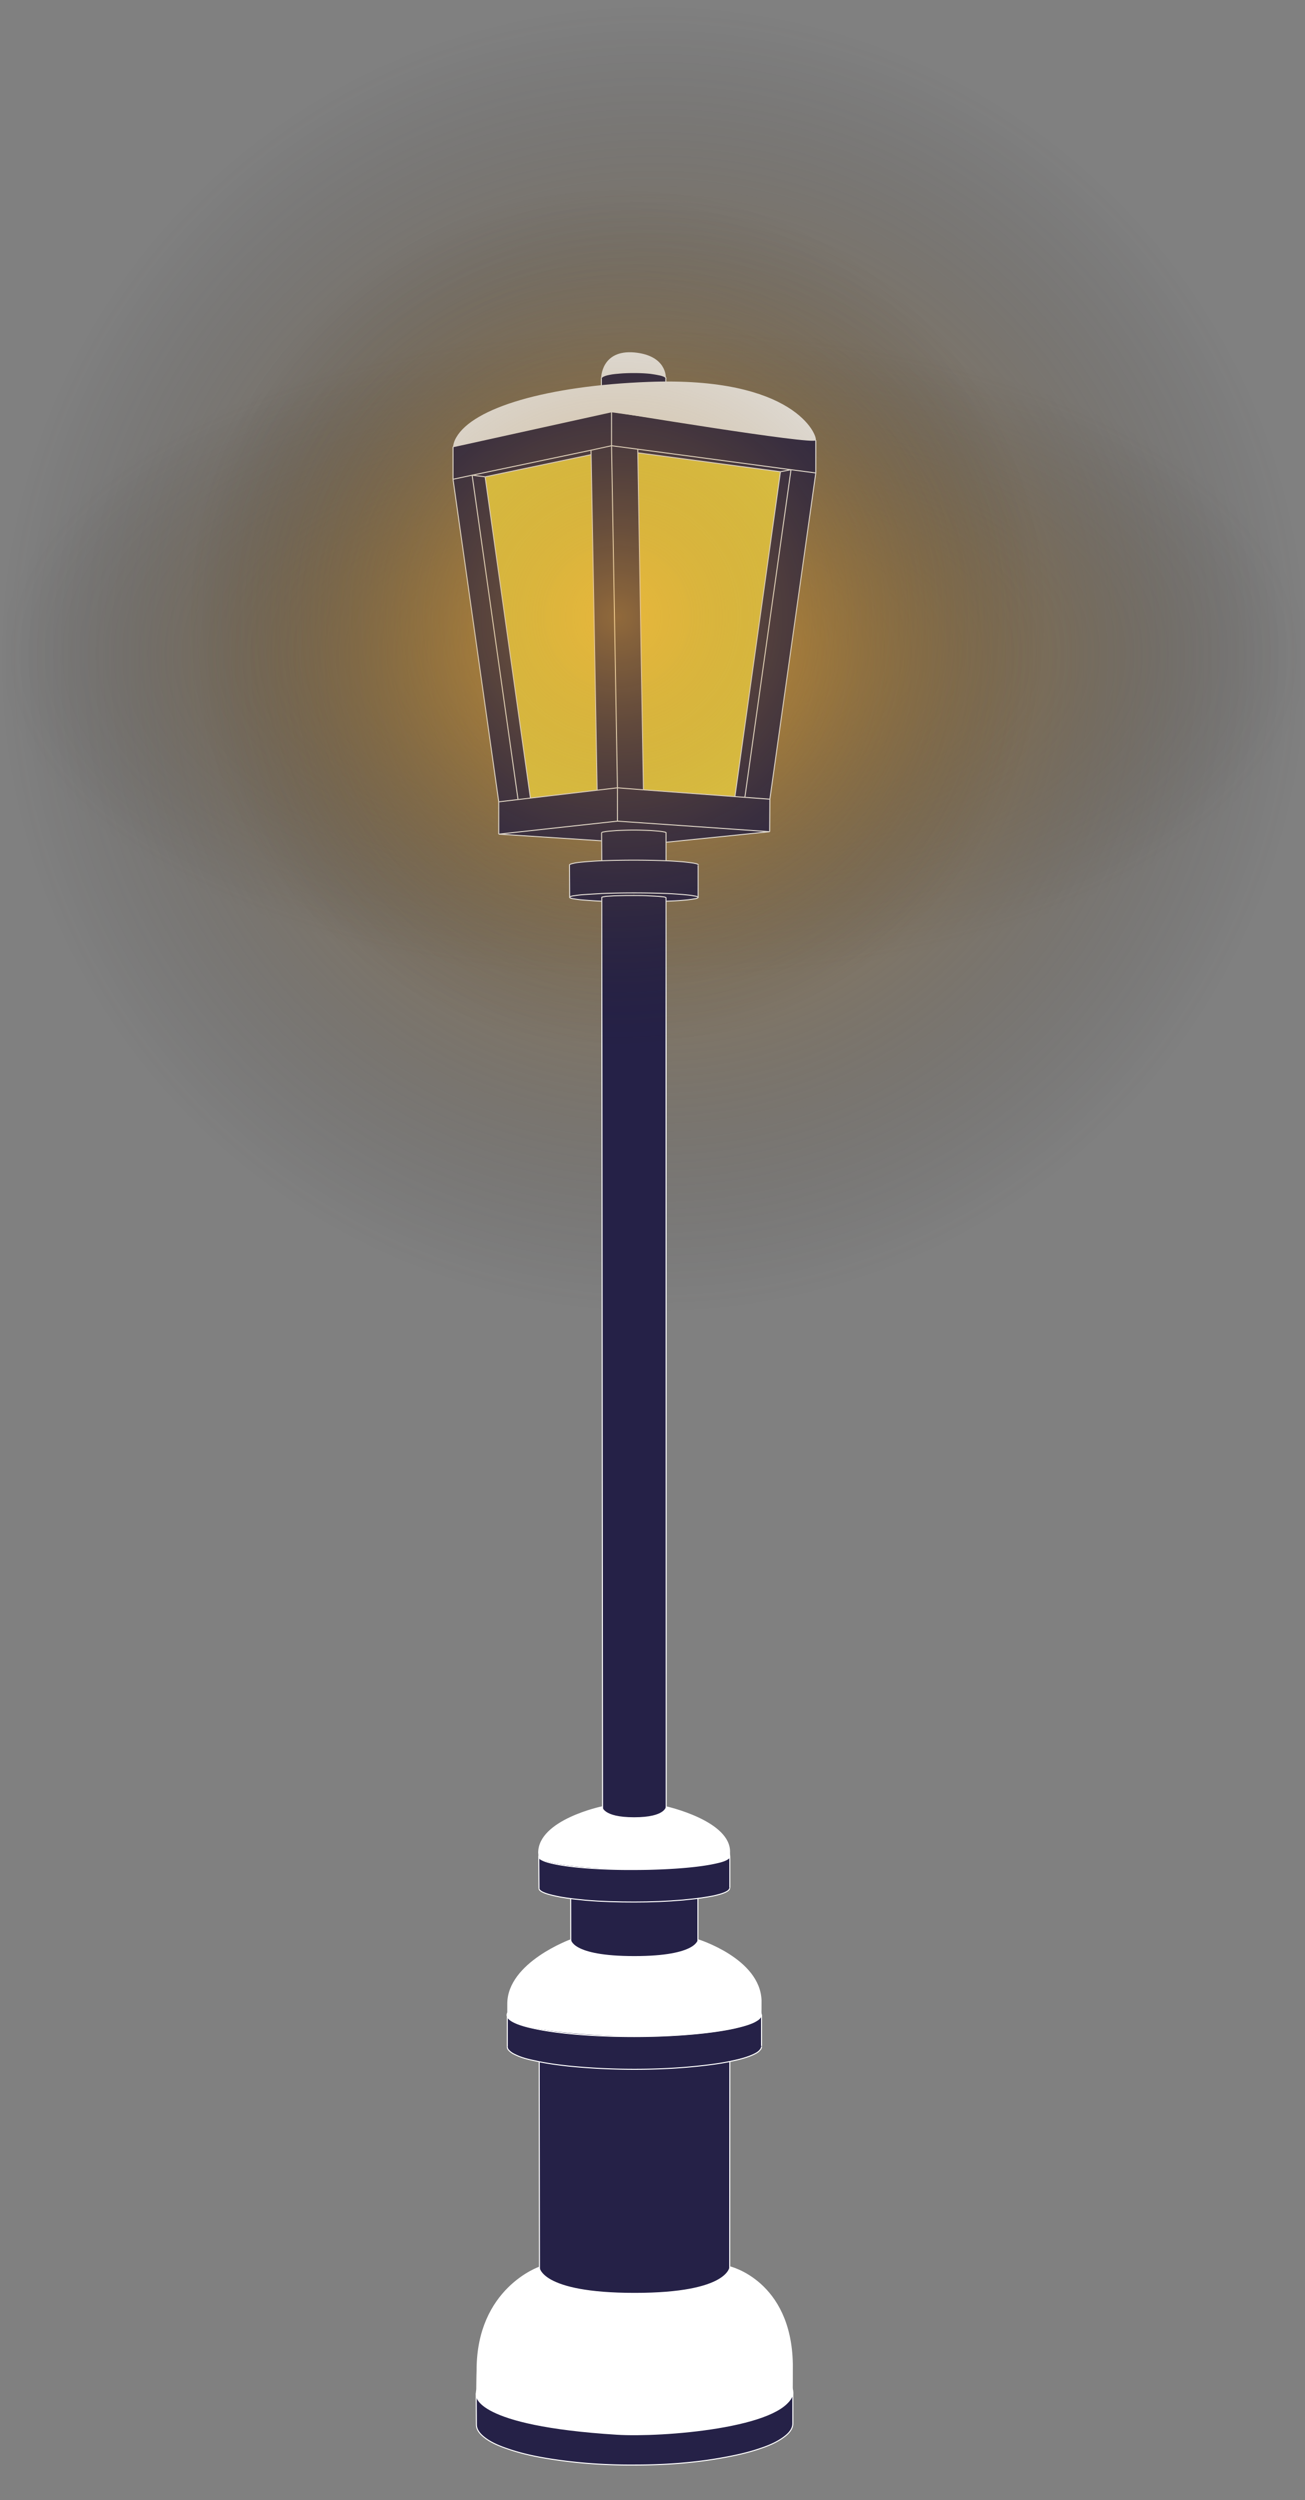 <svg xmlns="http://www.w3.org/2000/svg" xml:space="preserve" style="enable-background:new 0 0 642.1 1230.1" viewBox="0 0 642.1 1230.1">
<rect x="0" y="0" width="642.1" height="1230.1" fill="#808080" stroke="none"/>
<style>
.st6{fill:#252147}.st7{fill:#fee449}.st8{fill:none;stroke:#fff;stroke-width:.5;stroke-miterlimit:10}
</style>
<g id="Lys_bak">
<g id="lys">
<radialGradient id="SVGID_1_" cx="-40.08" cy="5.85" r="517.1" gradientTransform="matrix(.622 0 0 .311 346.57 319.82)" gradientUnits="userSpaceOnUse">
<stop offset="0" style="stop-color:#d99a33"/>
<stop offset="1" style="stop-color:#231f20;stop-opacity:0"/>
</radialGradient>
<circle cx="321.6" cy="321.6" r="321.6" style="opacity:.6;fill:url(#SVGID_1_)"/>
<radialGradient id="SVGID_00000165937936608357218170000009506071060870448779_" cx="-40.08" cy="10.02" r="517.1" gradientTransform="translate(346.57 318)scale(.622)" gradientUnits="userSpaceOnUse">
<stop offset=".09" style="stop-color:#d99a33"/>
<stop offset="1" style="stop-color:#231f20;stop-opacity:0"/>
</radialGradient>
<circle cx="321.6" cy="324.2" r="321.6" style="opacity:.6;fill:url(#SVGID_00000165937936608357218170000009506071060870448779_)"/>
</g>
</g>
<g id="lyktestolpe">
<g id="Farger">
<g id="XMLID_00000176735509147923079490000000657156159599624877_">
<g id="XMLID_00000033362574126038834610000007856806268591044027_">
<path d="M401.4 216.6v16.1l-12.2-1.6-75.4-10.1-12.9-1.7v-16.7l42.6 6zm0 16.1-22.6 160.5-12.3-.9 22.7-161.2zM390.1 1177v15.4c0 2.8-2.2 5-4.2 6.5-3.3 2.6-7.7 4.3-11.6 5.7-6.6 2.3-13.4 3.8-20.3 4.9-13.9 2.3-27.7 3.2-41.7 3.3-14 0-27.9-.8-41.8-3-6.9-1.1-13.7-2.5-20.4-4.8-3.8-1.3-8.1-3-11.5-5.5-2-1.5-4.3-3.7-4.3-6.6v-15.4c0 1.7.8 3.2 2.3 4.8 2.5 2.5 6.1 4.2 9.2 5.5 4.8 1.9 9.6 3.2 14.6 4.4 16.1 3.6 35.3 4.8 51.8 4.8 16.4 0 35.6-1.4 51.7-5.1 4.9-1.1 9.8-2.4 14.5-4.4 3.2-1.3 6.8-3.1 9.3-5.6 1.6-1.6 2.4-3.2 2.4-4.9z" class="st6"/>
<path d="m389.2 231.1-22.7 161.2-4.9-.4L384 232.1z" class="st6"/>
<path d="m389.2 231.1-5.2 1-70.1-9.3-.1-1.8zm-.9 941.7c1.2 1.4 1.8 2.8 1.8 4.2 0 1.7-.8 3.3-2.4 4.8-2.5 2.5-6.2 4.3-9.3 5.6-4.7 1.9-9.5 3.2-14.5 4.4-16.1 3.7-35.3 5-51.7 5.1-16.4 0-35.6-1.2-51.8-4.8-5-1.1-9.9-2.4-14.6-4.4-3.1-1.3-6.7-3-9.2-5.5-1.5-1.5-2.3-3.1-2.3-4.8 0-1.3.5-2.6 1.6-4 1.5-1.8 3.4-3 5.4-4.2 2.7-1.5 5.6-2.6 8.5-3.6v11.5c0 2.3 1.9 4 3.5 5.2 2.7 1.9 6.2 3.3 9.2 4.3 5.3 1.8 10.8 2.8 16.3 3.7 11.1 1.7 22.1 2.4 33.3 2.3 11.2 0 22.2-.7 33.3-2.5 5.5-.9 10.9-2 16.2-3.8 3.1-1 6.6-2.4 9.3-4.4 1.6-1.1 3.4-2.8 3.4-5.1v-11.5c2.9 1 5.6 2 8.3 3.5 2.3 1.1 4.2 2.2 5.7 4z" class="st6"/>
<path d="m384 232.1-22.4 159.8-45-3.3-2.7-165.8z" class="st7"/>
<path d="m378.8 393.2-.1 16-74.9-5.2v-16.4l12.8 1 45 3.3 4.9.4z" class="st6"/>
<path d="m378.7 409.2-51 5.2v-4.6c0-.3-.9-.4-1.1-.5-.9-.2-1.9-.3-2.8-.4l-4-.3c-2.7-.1-5.3-.2-8-.2s-5.3 0-8 .2c-1.3.1-2.7.1-4 .3-1 .1-1.9.2-2.8.4-.3.1-.5.1-.8.2-.1.1-.2.1-.2.2v3.9l-50.6-3.3 58.4-6.4 74.9 5.3zm-5.3 579.9c.7.6 1.3 1.3 1.2 2.1 0 .3-.1.6-.3 1-.4.7-.9 1.1-1.5 1.5-.9.6-1.8 1.1-2.8 1.5-2.9 1.2-5.9 2-8.9 2.6-14.4 3.1-34.5 4.1-49.1 4.1-14.6 0-34.7-.9-49.1-4-2.9-.6-5.8-1.3-8.5-2.5-1.5-.6-3.6-1.5-4.5-3-.3-.4-.4-.8-.4-1.2 0-.7.5-1.4 1.1-2 1.6-1.4 4-2.3 6-3 3.5-1.2 7.1-1.9 10.8-2.6 4.5-.8 8.9-1.4 13.4-1.8v9c0 1.9 5.9 3.1 7 3.4 2.7.5 5.3.9 8 1.2 5.4.5 10.8.8 16.2.7 5.4 0 10.8-.2 16.2-.8 2.7-.3 5.4-.7 8-1.2 1.8-.4 3.5-.8 5.1-1.6.6-.3 1.9-.9 1.9-1.8v-9c4.8.5 9.5 1 14.2 1.9 3.4.6 6.8 1.3 10.1 2.4 2.1.9 4.4 1.8 5.9 3.1z" class="st6"/>
<path d="M374.7 991.2v15.5c0 .9-.4 1.4-.9 1.9-.8.8-1.8 1.4-2.8 1.9-3.1 1.5-6.9 2.5-10.2 3.2-.6.1-1.1.2-1.7.4-4.8 1-9.6 1.6-14.4 2.2-10.8 1.2-21.6 1.7-32.5 1.7-10.9 0-21.7-.4-32.5-1.5-4.8-.5-9.6-1.2-14.4-2.1-.6-.1-1.1-.2-1.7-.4-3.5-.8-6.9-1.6-10.1-3.1-1-.5-2-1-2.9-1.9-.6-.6-1-1.1-1-2v-15.5c0 .4.1.8.4 1.2 1 1.5 3.1 2.4 4.5 3 2.8 1.1 5.6 1.8 8.5 2.5 14.4 3.1 34.5 4 49.1 4 14.6 0 34.7-1 49.1-4.1 3-.7 6-1.4 8.9-2.6 1-.4 1.9-.9 2.8-1.5.6-.4 1.1-.9 1.5-1.5.2-.7.3-1 .3-1.3zm-.1 170.2v15.4c0 2.2-1.8 3.9-3.4 5.1-2.7 2-6.2 3.4-9.3 4.4-5.3 1.8-10.7 2.9-16.2 3.8-11.1 1.8-22.1 2.5-33.3 2.5-11.2 0-22.2-.6-33.3-2.3-5.5-.9-11-2-16.3-3.7-3.1-1-6.5-2.4-9.2-4.3-1.6-1.1-3.5-2.9-3.5-5.2v-15.4c0 .6.1 1.2.5 1.9 1.3 2.5 4.3 4.1 6.6 5.1 4 1.9 8.1 3 12.4 4 13.2 3 29.3 4.1 42.8 4.1s29.6-1.2 42.8-4.3c4.3-1 8.4-2.2 12.4-4.1 1.5-.7 2.9-1.5 4.2-2.5 1-.8 1.8-1.5 2.4-2.7.2-.5.4-1.2.4-1.8z" class="st6"/>
<path d="M374.6 1161.4c0 .6-.1 1.3-.5 2-.6 1.1-1.4 1.9-2.4 2.7-1.3 1-2.7 1.8-4.2 2.5-4 1.9-8.2 3.1-12.4 4.1-13.2 3.1-29.3 4.2-42.8 4.3-13.5 0-29.6-1-42.8-4.1-4.3-1-8.4-2.1-12.4-4-2.2-1-5.3-2.7-6.6-5.1-.4-.7-.5-1.3-.5-1.9 0-1.9 1.4-3.5 2.9-4.7 3.5-2.7 8.5-4.3 12.6-5.5v9.9c0 1.7 1.5 3 2.7 3.8 2.2 1.5 4.5 2.4 7 3.1 4 1.3 8.1 2.1 12.2 2.7 8.3 1.3 16.6 1.7 24.9 1.7 8.4 0 16.6-.5 24.9-1.8 4.1-.7 8.2-1.5 12.2-2.8 2.5-.8 4.9-1.7 7.1-3.2 1.2-.8 2.6-2.1 2.6-3.7v-9.9c4 1.1 9 2.7 12.5 5.3 1.4 1 3 2.7 3 4.6zm-15.5-248.1v15.6c0 2.5-9.4 4.1-10.8 4.3-1.6.3-3.2.5-4.8.7-2.4.3-4.8.6-7.2.8-8 .7-16.1 1-24.1 1-8.1 0-16.1-.2-24.1-.9-2.4-.2-4.8-.4-7.2-.8-1.6-.2-3.2-.4-4.8-.7-1.4-.2-10.8-1.8-10.8-4.3v-15.6c0 .7.8 1.2 1.3 1.5 1.6.9 3.7 1.4 5.4 1.8 11 2.5 29.2 3.1 40.2 3 11.1 0 29.3-.7 40.2-3.2 1.8-.4 4-.9 5.6-1.9.5-.2 1.1-.7 1.1-1.3z" class="st6"/>
<path d="m265.5 1151.6-.2-137.3c4.8 1 9.6 1.6 14.4 2.1 10.8 1.1 21.6 1.6 32.5 1.5 10.9 0 21.7-.5 32.5-1.7 4.8-.5 9.6-1.2 14.4-2.2l-.1 137.3v9.9c0 1.7-1.4 2.9-2.6 3.7-2.2 1.6-4.6 2.4-7.1 3.2-4 1.3-8.1 2.1-12.2 2.8-8.3 1.3-16.5 1.8-24.9 1.8-8.4 0-16.6-.4-24.9-1.7-4.1-.6-8.2-1.4-12.2-2.7-2.5-.8-4.8-1.6-7-3.1-1.2-.8-2.7-2.1-2.7-3.8l.1-9.8zm93.3-238.9c.2.2.2.4.2.7 0 .6-.6 1.1-1.1 1.4-1.6 1-3.8 1.5-5.6 1.9-11 2.5-29.2 3.1-40.2 3.2-11.1 0-29.3-.6-40.2-3-1.7-.4-3.8-.9-5.4-1.8-.5-.3-1.3-.8-1.3-1.5 0-.2 0-.3.1-.5.3-.5.7-.8 1.2-1 .8-.4 1.5-.7 2.3-1 2.5-.8 5-1.3 7.5-1.7 6.7-1.1 13.4-1.6 20.1-1.9v5.9c0 .8 3.2 1.3 3.6 1.4 1.3.2 2.7.3 4 .4a108.96 108.96 0 0 0 16 0c1.3-.1 2.7-.2 4-.5.4-.1 3.6-.6 3.6-1.4v-5.9c6.7.3 13.4.8 20.1 1.9 2.4.4 4.8.8 7.2 1.6.8.2 1.6.5 2.4.9.7.1 1.2.4 1.5.9zm-15.3-704.1-42.6-6-20.9 4.6V202c0-2 6-3.2 7.1-3.5 2.7-.6 5.4-1 8.2-1.2.2 0 .4 0 .6-.1 5.3-.5 10.6-.7 15.9-.7 5.3 0 10.6.2 15.9.8.2 0 .4 0 .6.1 2.8.3 5.5.7 8.2 1.3 1.8.4 3.5.8 5.2 1.6.6.3 1.9.9 1.9 1.9l-.1 6.4zm-15.8 214.9h.2c2.7.1 5.3.3 8 .5 1.9.2 3.8.3 5.6.7.3.1 2.1.3 2.1.9v15.9c0-.5-1.8-.7-2.1-.8-1.9-.3-3.8-.5-5.6-.7-2.7-.2-5.3-.4-8-.5a421.61 421.61 0 0 0-31.8 0c-2.7.1-5.3.2-8 .5-1.9.1-3.7.3-5.6.6-.2.1-2.2.4-2.2.8v-15.9c0-.5 1.9-.8 2.2-.9 1.8-.4 3.7-.5 5.5-.7 2.7-.2 5.3-.4 8-.5h.2c5.3-.2 10.5-.3 15.8-.3 5.2.1 10.4.2 15.7.4zm-46.8 558.6V934c2.4.3 4.8.5 7.2.8 8 .7 16.1.9 24.1.9 8.1 0 16.1-.3 24.1-1 2.4-.2 4.8-.5 7.2-.8V991c0 .9-1.2 1.5-1.9 1.8-1.7.8-3.4 1.2-5.1 1.6-2.7.6-5.3.9-8 1.2-5.4.6-10.8.8-16.2.8-5.4 0-10.8-.2-16.2-.7-2.7-.3-5.4-.6-8-1.2-1.1-.2-7-1.4-7-3.4l-.2-9z" class="st6"/>
<path d="M343.5 441.5c0 .3-.6.4-.7.5-.3.1-.6.2-.9.2l-1.8.3c-1.2.2-2.4.3-3.6.4-2.9.2-5.9.4-8.8.5v-1.9c0-.2-.9-.4-1-.4-.9-.2-1.9-.3-2.8-.3-1.3-.1-2.7-.2-4-.2-2.7-.1-5.3-.2-8-.2v-1.1c5.3 0 10.6.1 15.9.3 2.7.1 5.3.2 8 .5 1.9.1 3.8.3 5.6.7.3 0 2.1.3 2.1.7z" class="st6"/>
<path d="M296.1 443.4v-1.9c0-.1.1-.1.2-.2.2-.1.5-.1.8-.2.9-.2 1.9-.3 2.8-.3 1.3-.1 2.7-.2 4-.2 2.7-.1 5.3-.1 8-.1s5.3 0 8 .2c1.3.1 2.7.1 4 .2l2.8.3c.1 0 1 .2 1 .4v1.9l.1 463.9v5.9c0 .8-3.2 1.3-3.6 1.4-1.3.2-2.7.4-4 .5a108.96 108.96 0 0 1-16 0c-1.3-.1-2.7-.2-4-.4-.4-.1-3.6-.6-3.6-1.4v-5.9l-.5-464.1zm-.1-29.7v-3.9c0-.1.1-.2.2-.2.2-.1.5-.2.8-.2.9-.2 1.9-.3 2.8-.4l4-.3c2.7-.1 5.3-.2 8-.2s5.3.1 8 .2l4 .3c.9.1 1.9.2 2.8.4.2 0 1 .2 1.1.5v13.8a416.33 416.33 0 0 0-31.6 0l-.1-10zm31.6-227.5v11.2a169.27 169.27 0 0 0-31.8-.1v-11.2c0-1 2.9-1.7 3.5-1.8 1.3-.3 2.7-.5 4.1-.6 2.8-.3 5.5-.4 8.3-.4 2.8 0 5.5.1 8.3.4 1.4.2 2.7.4 4.1.7.6.1 3.5.7 3.5 1.8zm-13.7 36.6 2.7 165.8-12.8-1-2.9-168.3 12.9 1.7z" class="st6"/>
<path d="M311.9 439.3v1.1c-2.7 0-5.3 0-8 .1-1.3.1-2.7.1-4 .2l-2.8.3c-.3 0-.5.1-.8.2-.1 0-.2.1-.2.2v1.9c-2.7-.1-5.3-.3-8-.5-1.3-.1-2.7-.2-4-.4l-2-.3c-.2 0-1.8-.3-1.8-.7 0-.5 1.9-.8 2.2-.8 1.8-.3 3.7-.5 5.6-.6 2.7-.2 5.3-.4 8-.5 5.2-.1 10.5-.2 15.8-.2zm-8.1-51.7V404l-58.4 6.4v-15.9l9.5-1.1 6.1-.7 32.8-3.9z" class="st6"/>
<path d="m300.9 219.3 2.9 168.3-10 1.2-3-165.1v-2.3z" class="st6"/>
<path d="M300.9 202.6v16.7l-10.1 2.1-58.5 12.4-9.4 2v-16l57.1-12.6z" class="st6"/>
<path d="m290.8 223.7 3 165.1-32.8 3.9-22.3-158.1z" class="st7"/>
<path d="M290.8 221.4v2.3l-52.1 10.9-6.4-.8z" class="st6"/>
<path d="M238.7 234.6 261 392.7l-6.1.7-22.6-159.6z" class="st6"/>
<path d="m232.3 233.8 22.6 159.6-9.5 1.1-22.5-158.7z" class="st6"/>
</g>
</g>
</g>
<g id="Outline">
<path d="M265.5 1161.5c0 1.7 1.5 3 2.7 3.8 2.2 1.5 4.5 2.4 7 3.1 4 1.3 8.1 2.1 12.2 2.7 8.3 1.3 16.6 1.7 24.9 1.7 8.3 0 16.6-.5 24.9-1.8 4.1-.6 8.2-1.5 12.2-2.8 2.5-.8 4.9-1.7 7.1-3.2 1.2-.8 2.5-2.1 2.5-3.7M222.9 219.8l78-17.2m0 16.7v-16.7m0 0 100.5 14m-58 717.4v57m-62.5.2-.1-57.1m-.8-732c0-2 6-3.2 7.1-3.5 2.7-.6 5.4-.9 8.2-1.2 5.5-.6 11-.8 16.5-.8s11 .2 16.5.8c2.7.3 5.5.7 8.2 1.3 1.8.4 3.5.8 5.2 1.6.6.3 1.9.9 1.9 1.9m-78.4 726.9c0 2.5 9.5 4 10.8 4.3 4 .7 8 1.1 12 1.5 8 .7 16.1.9 24.1.9 8.1 0 16.1-.3 24.1-1 4-.4 8-.8 12-1.5 1.4-.2 10.8-1.8 10.8-4.3m-68.2-707.5 3 167.3m22.8-.2L313.8 221m-10 166.6 12.8 1m-15.7-169.3 2.9 168.3m23.9 54 .1 471.7m-31.3 0-.4-471.8m0 .1c-.1-.2.1-.2.2-.2.2-.1.5-.2.8-.2.9-.2 1.9-.3 2.8-.3 1.3-.1 2.7-.2 4-.2 2.7-.1 5.3-.1 8-.1s5.3 0 8 .2c1.3.1 2.7.1 4 .2l2.8.3c.1 0 1 .2 1 .4" class="st8"/>
<path d="M249.9 1165.6c-2.9 1-5.8 2.1-8.5 3.6-2 1.1-3.9 2.3-5.4 4.2-2.5 3.1-2 6.1.7 8.8 2.5 2.5 6.1 4.2 9.2 5.5 4.8 1.9 9.6 3.2 14.6 4.3 16.1 3.6 35.3 4.9 51.7 4.8 16.4 0 35.6-1.4 51.7-5.1 4.9-1.1 9.8-2.4 14.5-4.4 3.2-1.3 6.8-3 9.3-5.5 2.8-2.8 3.3-5.9.6-9-1.6-1.8-3.4-3-5.5-4.1-2.7-1.4-5.4-2.5-8.3-3.5m.1-3.8v15.4m-124.7.4v-15.5" class="st8"/>
<path d="M265.5 1151.6c-4.1 1.1-9.1 2.8-12.6 5.5-2 1.5-3.9 3.8-2.4 6.6 1.3 2.5 4.3 4.1 6.6 5.1 4 1.9 8.2 3 12.4 4 13.2 3 29.4 4.1 42.8 4.1 13.5 0 29.6-1.2 42.8-4.3 4.3-1 8.4-2.2 12.4-4.1 1.5-.7 2.9-1.5 4.2-2.5 1-.8 1.8-1.5 2.4-2.6 1.5-2.8-.5-5.2-2.6-6.7-3.5-2.6-8.4-4.2-12.5-5.3M249.6 1007c0 .9.4 1.4 1 2 .8.8 1.8 1.4 2.9 1.9 3.2 1.6 6.6 2.4 10.1 3.1 5.3 1.2 10.7 1.9 16.1 2.5 10.8 1.1 21.6 1.6 32.5 1.6s21.7-.5 32.5-1.7c5.4-.6 10.8-1.3 16.1-2.5 3.3-.7 7.1-1.7 10.2-3.2 1-.5 2-1 2.8-1.9.5-.6.9-1.1.9-1.9m-70.9-619.3-58.4 6.9m133.4-1.3-62.2-4.6m42.5 625.5-.1 147.2m-93.5.2-.2-147.2m62.4-604.5v13.7m-31.6 0-.1-13.8m.1.1c-.1-.2.1-.2.2-.3.2-.1.5-.2.8-.2.9-.2 1.9-.3 2.8-.4l4-.3c2.7-.1 5.3-.2 8-.2s5.3.1 8 .2l4 .3c.9.1 1.9.2 2.8.4.2 0 1 .2 1.1.5m-14-188.8 75.4 10.1m-27.6 160.8L384 232.1m-87.9 211.3c-2.7-.1-5.4-.3-8-.5-1.3-.1-2.7-.2-4-.4l-2-.3c-.2 0-1.8-.3-1.8-.7m15.6-244.2v-11.2m88.1 46-70.1-9.3m-81.6 11 58.5-12.3m-35.9 171.9-22.6-159.6m64.2 673.6c-6.7.3-13.4.8-20.1 1.9-2.5.4-5 .9-7.5 1.7-.8.3-1.6.6-2.4 1-.5.3-.9.5-1.2 1-.5.9.5 1.7 1.2 2 1.6.9 3.7 1.4 5.4 1.8 11 2.5 29.2 3.1 40.2 3 11.1 0 29.3-.7 40.2-3.2 1.8-.4 4-.9 5.6-1.9.7-.4 1.6-1.2.9-2.1-.4-.5-.8-.7-1.4-1-.8-.4-1.6-.7-2.4-.9-2.4-.7-4.8-1.2-7.2-1.5-6.7-1.1-13.4-1.5-20.1-1.9M280 207.2v-5.1m.3 239.4-.1-15.9m.1 15.9c0-.5 1.9-.8 2.2-.8 1.8-.3 3.7-.5 5.6-.6 2.7-.2 5.3-.3 8-.5a421.61 421.61 0 0 1 31.8 0c2.7.1 5.3.3 8 .5 1.9.2 3.8.3 5.6.7.3 0 2.1.3 2.1.8m-.1-15.9v15.8" class="st8"/>
<path d="M343.5 441.5c0 .3-.6.4-.7.5-.3.1-.6.2-.9.2l-1.8.3c-1.2.2-2.4.3-3.6.4m0 0c-2.9.3-5.9.4-8.8.5m61.5-212.3-22.7 161.2m22.7-161.2-5.2 1m17.4.6-12.2-1.6m12.2 1.6-22.6 160.5M222.9 235.8v-16m178.5 12.9v-16.1M280.9 991.2c0 1.9 5.9 3.1 7 3.3 2.7.6 5.3.9 8 1.2 5.4.5 10.8.8 16.2.7 5.4 0 10.8-.2 16.2-.8 2.7-.3 5.4-.6 8-1.2 1.8-.4 3.5-.8 5.1-1.6.6-.3 1.9-.9 1.9-1.8m.2-788.8v6.4m-111.2 25.2 6.4.8m-6.4-.8-9.4 2m0 0 22.5 158.7m113.7 518.8v15.6m-93.9.2-.1-15.6" class="st8"/>
<path d="M280.9 982.1c-4.5.5-9 1-13.5 1.8-3.6.6-7.2 1.4-10.8 2.6-1.9.6-4.4 1.5-6 2.9-1 .9-1.5 1.9-.7 3.2 1 1.5 3.1 2.4 4.5 3 2.8 1.1 5.6 1.8 8.5 2.4 14.4 3.1 34.5 4 49.1 4 14.6 0 34.7-1 49.1-4.1 3-.7 6-1.4 8.9-2.6 1-.4 1.9-.9 2.8-1.5.6-.4 1.1-.9 1.5-1.6.7-1.3-.1-2.3-1-3.1-1.6-1.3-3.9-2.2-5.8-2.8a70.6 70.6 0 0 0-10.1-2.4c-4.7-.8-9.4-1.4-14.2-1.9m-39.4-594.4V404m-13-180.3-52.1 10.9m62.2-15.3-10.1 2.2m23-.5-12.9-1.7m-4.4 694c0 .8 3.2 1.3 3.6 1.4 1.3.2 2.7.4 4 .5a106.93 106.93 0 0 0 16 0c1.3-.1 2.7-.3 4-.5.4-.1 3.6-.6 3.6-1.4m-93.3 279.6c0 2.9 2.3 5.1 4.3 6.6 3.3 2.5 7.6 4.2 11.5 5.5 6.7 2.3 13.5 3.7 20.4 4.8 13.9 2.2 27.7 3.1 41.7 3 14 0 27.9-.9 41.7-3.3 6.9-1.2 13.7-2.6 20.3-4.9 3.9-1.3 8.2-3.1 11.6-5.7 2-1.5 4.2-3.7 4.2-6.5m0-15.4v15.4m-155.7.5-.1-15.4" class="st8"/>
<path d="M249.9 1177.2c0 2.3 1.9 4 3.5 5.2 2.7 1.9 6.2 3.3 9.2 4.3 5.3 1.7 10.8 2.8 16.3 3.7 11.1 1.7 22.1 2.4 33.3 2.3 11.2 0 22.2-.7 33.3-2.5 5.5-.9 10.9-2 16.3-3.8 3.1-1 6.6-2.4 9.3-4.4 1.6-1.1 3.4-2.8 3.4-5.1m-78.6-990.8c0-1 2.9-1.7 3.5-1.8 1.4-.3 2.7-.5 4.1-.6 2.8-.3 5.5-.4 8.3-.4 2.8 0 5.5.1 8.3.4 1.4.2 2.7.4 4.1.7.6.1 3.5.7 3.5 1.8m-.1 0v11.1m47.1 793.9v15.5m-125.1.3v-15.6m-10.9-756.8L261 392.7m66.7 21.7 51-5.2m0 0-74.9-5.2m0 0-58.4 6.4m133.4-17.2-.1 16m-133.3-14.7v15.9m0 0 50.7 3.3m-15.9 11.9c0-.5 1.9-.8 2.2-.9 1.8-.4 3.7-.5 5.5-.7 2.7-.2 5.3-.4 8-.5a422.96 422.96 0 0 1 32 0c2.7.1 5.3.3 8 .5 1.9.2 3.8.4 5.6.7.3.1 2.1.3 2.1.9" class="st8"/>
</g>
<path id="Snø" d="m222.9 219.8 78-17.2s99.7 16.5 100.5 14c.8-2.5-10.5-31.5-82.4-28.7-49.7 1.9-86.1 12.6-94.5 27.3-1.4 2.3-1.6 4.6-1.6 4.6zm42 693.7s-.6 4.8 41.9 6.3c13.4.5 49.7-1.1 52.4-6.4.1-.1 0-1 0-1.8.8-15.8-31.5-22.9-31.5-22.9s0 5.4-15.7 5.4-15.7-5.4-15.7-5.4-31.5 6.5-31.5 22.9c.1.3.1 1.9.1 1.9zm-15.3 78.7s-.9 7.4 55.5 9.6c17.8.7 65.8-1.6 69.5-9.9.1-.2.1-6.4.1-7.7-.7-20.7-31.3-30.1-31.3-30.1s0 8.3-31.3 8.3-31.2-8.3-31.2-8.3-31.3 11.3-31.3 31.8v6.3zm-15.3 186.6s-1.1 14.7 69.2 19.1c22.2 1.4 82-3.3 86.5-19.6.1-.4.1-12.7.1-15.3-.8-41.1-31.1-48-31.1-48s.1 13.1-46.7 13.1c-46.9 0-46.9-12.9-46.9-12.9s-31 10.5-30.9 51.1c-.1 1.3-.2 12.5-.2 12.5zm93.3-993s-1.9-2.6-15.9-2.6c-14.8 0-15.9 2.6-15.9 2.6s.1-13.8 16.3-12.4c16.1 1.5 15.5 12.4 15.5 12.4z" style="fill:#fff"/>
</g>
<g id="lys_foran">
<radialGradient id="SVGID_00000116921497792678615900000007143360326450333089_" cx="-68.78" cy="-23.34" r="340.81" gradientTransform="translate(346.57 318)scale(.622)" gradientUnits="userSpaceOnUse">
<stop offset="0" style="stop-color:#d99a33"/>
<stop offset="1" style="stop-color:#231f20;stop-opacity:0"/>
</radialGradient>
<circle cx="303.8" cy="303.5" r="212" style="opacity:.6;fill:url(#SVGID_00000116921497792678615900000007143360326450333089_)"/>
</g>
</svg>
